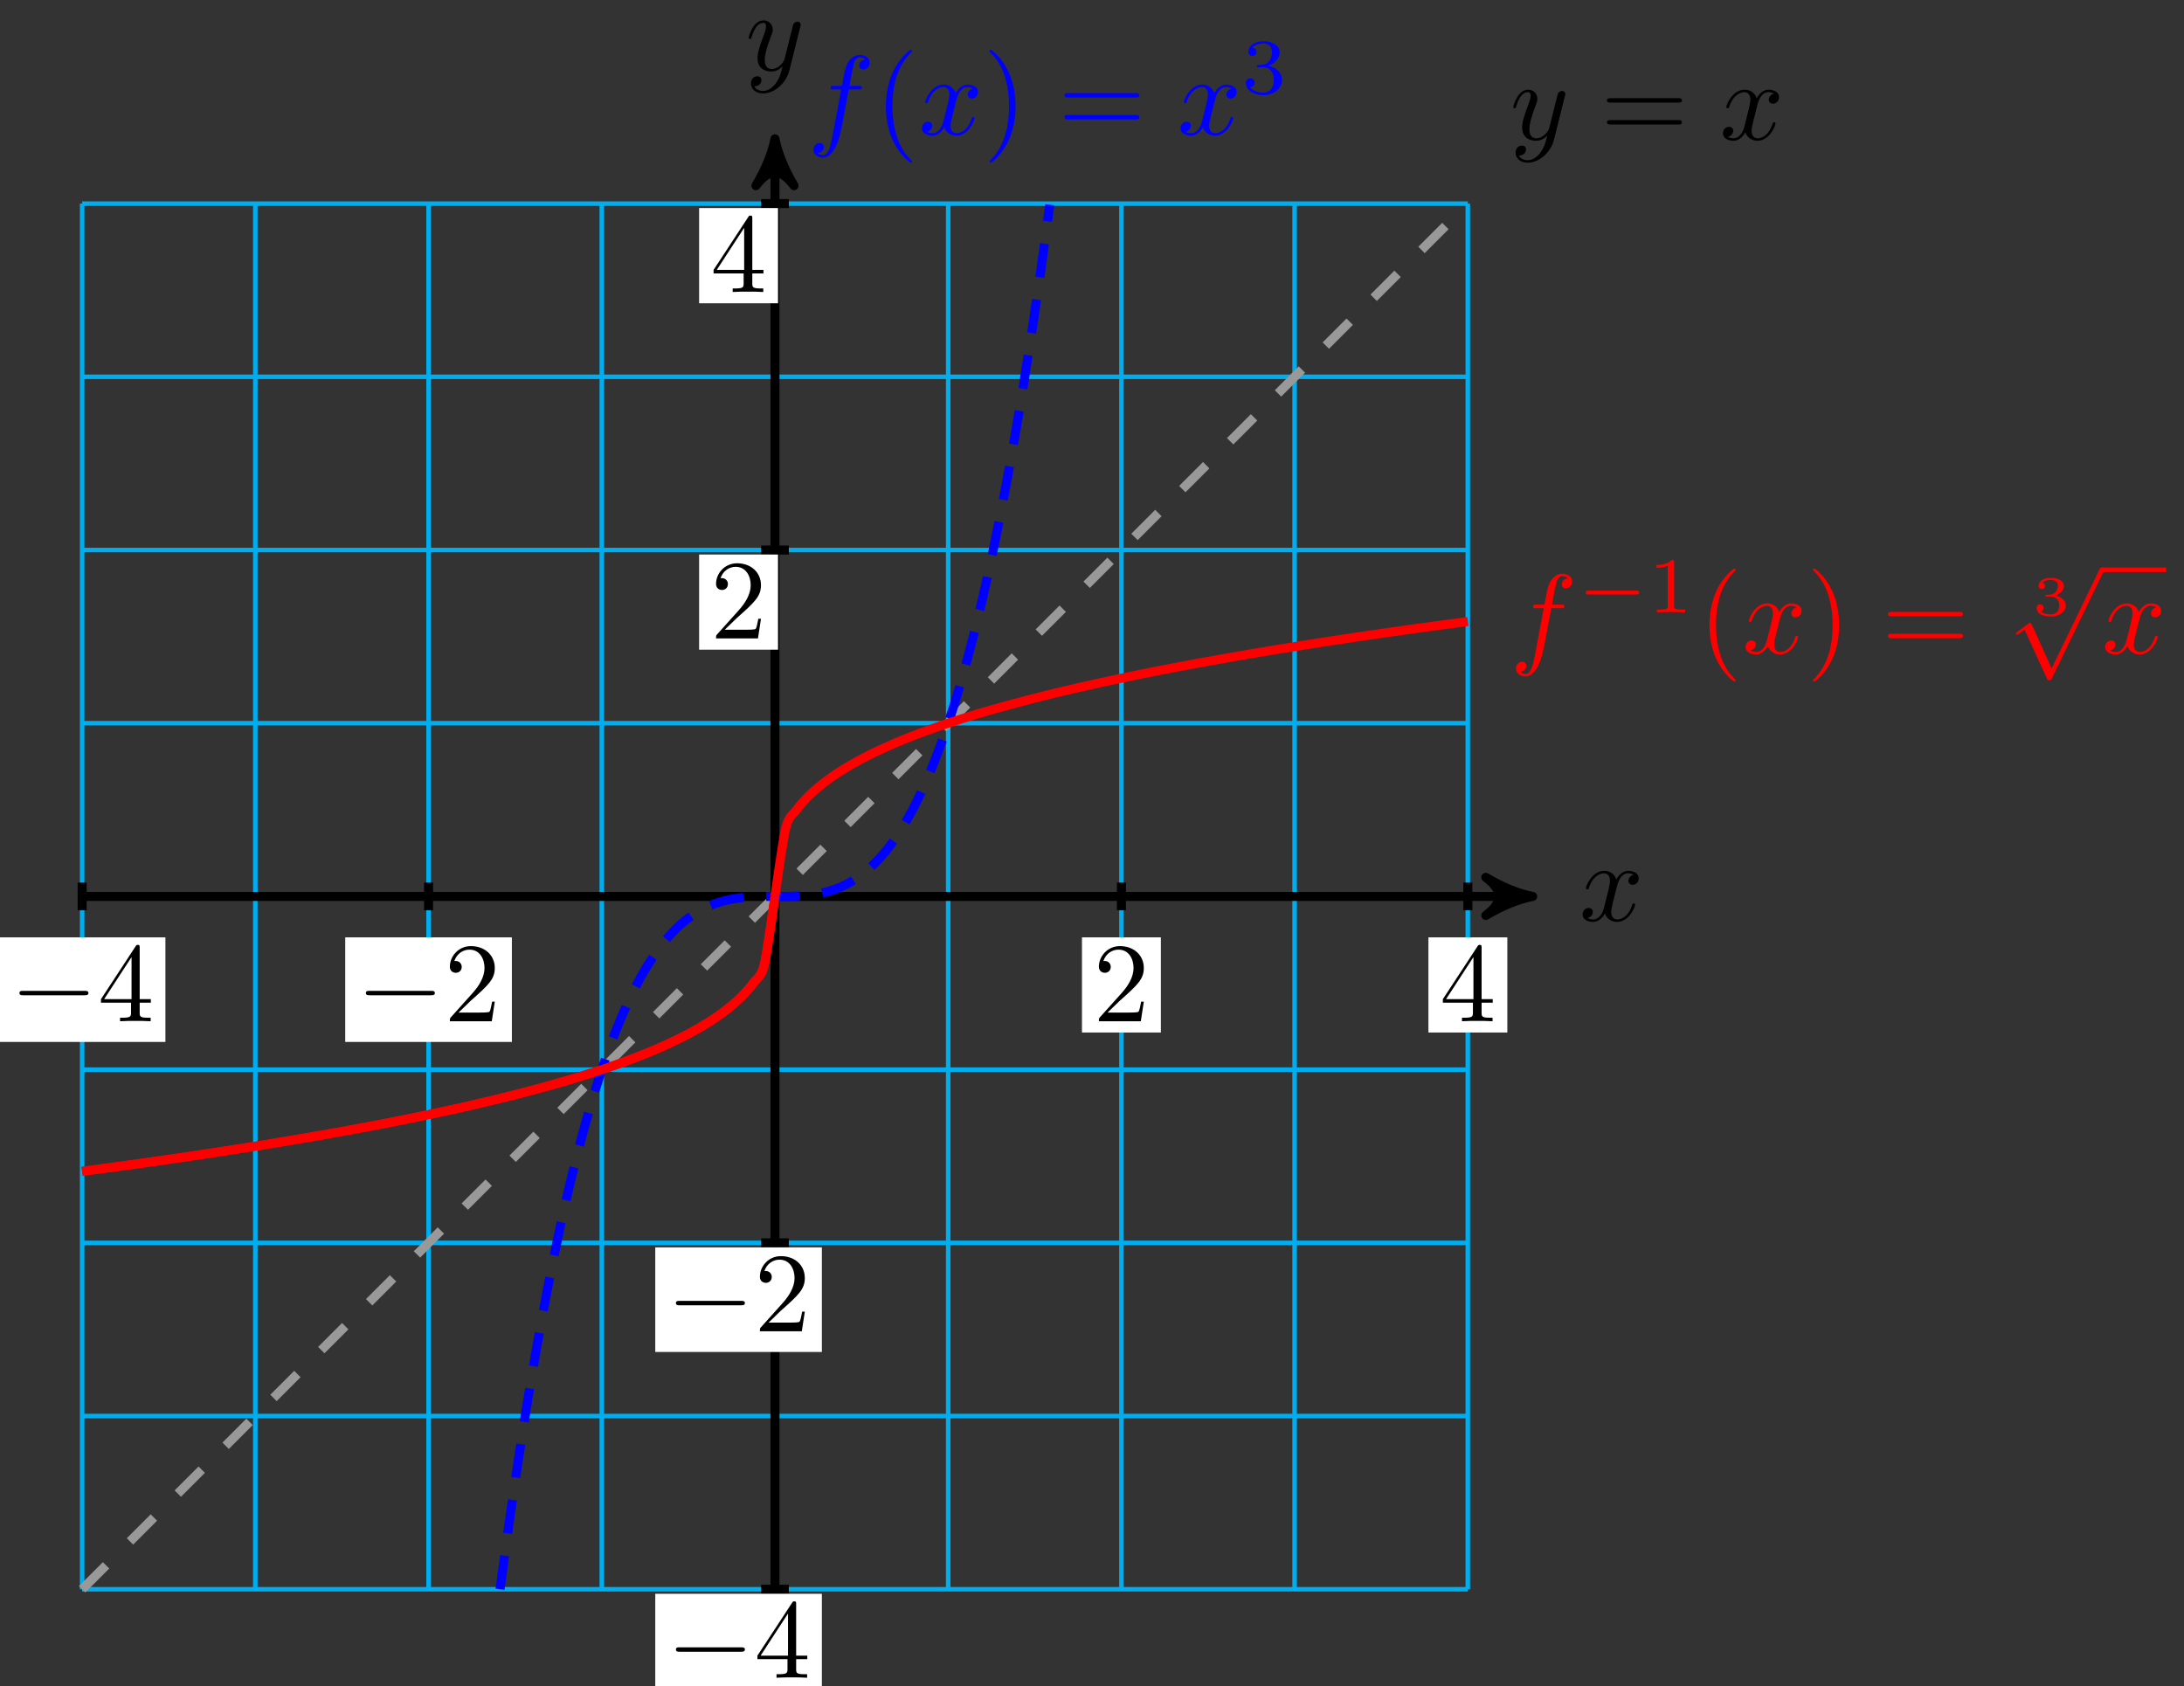 <?xml version="1.0" encoding="UTF-8"?>
<svg xmlns="http://www.w3.org/2000/svg" xmlns:xlink="http://www.w3.org/1999/xlink" width="193pt" height="149pt" viewBox="0 0 193 149" version="1.1">
<rect x="0" y="0" width="193" height="149" fill="#333333" stroke="none"/>
<defs>
<g>
<symbol overflow="visible" id="glyph0-0">
<path style="stroke:none;" d=""/>
</symbol>
<symbol overflow="visible" id="glyph0-1">
<path style="stroke:none;" d="M 3.328 -3.016 C 3.391 -3.266 3.625 -4.188 4.312 -4.188 C 4.359 -4.188 4.609 -4.188 4.812 -4.062 C 4.531 -4 4.344 -3.766 4.344 -3.516 C 4.344 -3.359 4.453 -3.172 4.719 -3.172 C 4.938 -3.172 5.25 -3.344 5.25 -3.75 C 5.25 -4.266 4.672 -4.406 4.328 -4.406 C 3.75 -4.406 3.406 -3.875 3.281 -3.656 C 3.031 -4.312 2.5 -4.406 2.203 -4.406 C 1.172 -4.406 0.594 -3.125 0.594 -2.875 C 0.594 -2.766 0.703 -2.766 0.719 -2.766 C 0.797 -2.766 0.828 -2.797 0.844 -2.875 C 1.188 -3.938 1.844 -4.188 2.188 -4.188 C 2.375 -4.188 2.719 -4.094 2.719 -3.516 C 2.719 -3.203 2.547 -2.547 2.188 -1.141 C 2.031 -0.531 1.672 -0.109 1.234 -0.109 C 1.172 -0.109 0.953 -0.109 0.734 -0.234 C 0.984 -0.297 1.203 -0.5 1.203 -0.781 C 1.203 -1.047 0.984 -1.125 0.844 -1.125 C 0.531 -1.125 0.297 -0.875 0.297 -0.547 C 0.297 -0.094 0.781 0.109 1.219 0.109 C 1.891 0.109 2.25 -0.594 2.266 -0.641 C 2.391 -0.281 2.75 0.109 3.344 0.109 C 4.375 0.109 4.938 -1.172 4.938 -1.422 C 4.938 -1.531 4.859 -1.531 4.828 -1.531 C 4.734 -1.531 4.719 -1.484 4.688 -1.422 C 4.359 -0.344 3.688 -0.109 3.375 -0.109 C 2.984 -0.109 2.828 -0.422 2.828 -0.766 C 2.828 -0.984 2.875 -1.203 2.984 -1.641 Z M 3.328 -3.016 "/>
</symbol>
<symbol overflow="visible" id="glyph0-2">
<path style="stroke:none;" d="M 4.844 -3.797 C 4.891 -3.938 4.891 -3.953 4.891 -4.031 C 4.891 -4.203 4.75 -4.297 4.594 -4.297 C 4.5 -4.297 4.344 -4.234 4.25 -4.094 C 4.234 -4.031 4.141 -3.734 4.109 -3.547 C 4.031 -3.297 3.969 -3.016 3.906 -2.75 L 3.453 -0.953 C 3.422 -0.812 2.984 -0.109 2.328 -0.109 C 1.828 -0.109 1.719 -0.547 1.719 -0.922 C 1.719 -1.375 1.891 -2 2.219 -2.875 C 2.375 -3.281 2.422 -3.391 2.422 -3.594 C 2.422 -4.031 2.109 -4.406 1.609 -4.406 C 0.656 -4.406 0.297 -2.953 0.297 -2.875 C 0.297 -2.766 0.391 -2.766 0.406 -2.766 C 0.516 -2.766 0.516 -2.797 0.562 -2.953 C 0.844 -3.891 1.234 -4.188 1.578 -4.188 C 1.656 -4.188 1.828 -4.188 1.828 -3.875 C 1.828 -3.625 1.719 -3.359 1.656 -3.172 C 1.25 -2.109 1.078 -1.547 1.078 -1.078 C 1.078 -0.188 1.703 0.109 2.297 0.109 C 2.688 0.109 3.016 -0.062 3.297 -0.344 C 3.172 0.172 3.047 0.672 2.656 1.203 C 2.391 1.531 2.016 1.828 1.562 1.828 C 1.422 1.828 0.969 1.797 0.797 1.406 C 0.953 1.406 1.094 1.406 1.219 1.281 C 1.328 1.203 1.422 1.062 1.422 0.875 C 1.422 0.562 1.156 0.531 1.062 0.531 C 0.828 0.531 0.5 0.688 0.5 1.172 C 0.5 1.672 0.938 2.047 1.562 2.047 C 2.578 2.047 3.609 1.141 3.891 0.016 Z M 4.844 -3.797 "/>
</symbol>
<symbol overflow="visible" id="glyph0-3">
<path style="stroke:none;" d="M 3.656 -3.984 L 4.516 -3.984 C 4.719 -3.984 4.812 -3.984 4.812 -4.188 C 4.812 -4.297 4.719 -4.297 4.547 -4.297 L 3.719 -4.297 L 3.922 -5.438 C 3.969 -5.641 4.109 -6.344 4.172 -6.469 C 4.25 -6.656 4.422 -6.812 4.641 -6.812 C 4.672 -6.812 4.938 -6.812 5.125 -6.625 C 4.688 -6.594 4.578 -6.234 4.578 -6.094 C 4.578 -5.859 4.766 -5.734 4.953 -5.734 C 5.219 -5.734 5.5 -5.969 5.5 -6.344 C 5.5 -6.797 5.047 -7.031 4.641 -7.031 C 4.297 -7.031 3.672 -6.844 3.375 -5.859 C 3.312 -5.656 3.281 -5.547 3.047 -4.297 L 2.359 -4.297 C 2.156 -4.297 2.047 -4.297 2.047 -4.109 C 2.047 -3.984 2.141 -3.984 2.328 -3.984 L 2.984 -3.984 L 2.25 -0.047 C 2.062 0.922 1.891 1.828 1.375 1.828 C 1.328 1.828 1.094 1.828 0.891 1.641 C 1.359 1.609 1.453 1.25 1.453 1.109 C 1.453 0.875 1.266 0.75 1.078 0.75 C 0.812 0.75 0.531 0.984 0.531 1.359 C 0.531 1.797 0.969 2.047 1.375 2.047 C 1.922 2.047 2.328 1.453 2.5 1.078 C 2.828 0.453 3.047 -0.75 3.062 -0.828 Z M 3.656 -3.984 "/>
</symbol>
<symbol overflow="visible" id="glyph1-0">
<path style="stroke:none;" d=""/>
</symbol>
<symbol overflow="visible" id="glyph1-1">
<path style="stroke:none;" d="M 6.562 -2.297 C 6.734 -2.297 6.922 -2.297 6.922 -2.5 C 6.922 -2.688 6.734 -2.688 6.562 -2.688 L 1.172 -2.688 C 1 -2.688 0.828 -2.688 0.828 -2.5 C 0.828 -2.297 1 -2.297 1.172 -2.297 Z M 6.562 -2.297 "/>
</symbol>
<symbol overflow="visible" id="glyph1-2">
<path style="stroke:none;" d="M 3.875 8.516 L 2.125 4.641 C 2.047 4.484 2 4.484 1.969 4.484 C 1.969 4.484 1.906 4.484 1.797 4.562 L 0.859 5.281 C 0.734 5.391 0.734 5.406 0.734 5.438 C 0.734 5.5 0.75 5.547 0.828 5.547 C 0.891 5.547 1.062 5.406 1.172 5.328 C 1.219 5.281 1.375 5.172 1.484 5.094 L 3.453 9.406 C 3.516 9.562 3.562 9.562 3.656 9.562 C 3.812 9.562 3.844 9.516 3.906 9.375 L 8.438 0 C 8.5 -0.141 8.5 -0.172 8.5 -0.203 C 8.5 -0.297 8.422 -0.406 8.297 -0.406 C 8.219 -0.406 8.156 -0.344 8.078 -0.188 Z M 3.875 8.516 "/>
</symbol>
<symbol overflow="visible" id="glyph2-0">
<path style="stroke:none;" d=""/>
</symbol>
<symbol overflow="visible" id="glyph2-1">
<path style="stroke:none;" d="M 2.938 -1.641 L 2.938 -0.781 C 2.938 -0.422 2.906 -0.312 2.172 -0.312 L 1.969 -0.312 L 1.969 0 C 2.375 -0.031 2.891 -0.031 3.312 -0.031 C 3.734 -0.031 4.25 -0.031 4.672 0 L 4.672 -0.312 L 4.453 -0.312 C 3.719 -0.312 3.703 -0.422 3.703 -0.781 L 3.703 -1.641 L 4.688 -1.641 L 4.688 -1.953 L 3.703 -1.953 L 3.703 -6.484 C 3.703 -6.688 3.703 -6.75 3.531 -6.75 C 3.453 -6.75 3.422 -6.75 3.344 -6.625 L 0.281 -1.953 L 0.281 -1.641 Z M 2.984 -1.953 L 0.562 -1.953 L 2.984 -5.672 Z M 2.984 -1.953 "/>
</symbol>
<symbol overflow="visible" id="glyph2-2">
<path style="stroke:none;" d="M 1.266 -0.766 L 2.328 -1.797 C 3.875 -3.172 4.469 -3.703 4.469 -4.703 C 4.469 -5.844 3.578 -6.641 2.359 -6.641 C 1.234 -6.641 0.5 -5.719 0.5 -4.828 C 0.5 -4.281 1 -4.281 1.031 -4.281 C 1.203 -4.281 1.547 -4.391 1.547 -4.812 C 1.547 -5.062 1.359 -5.328 1.016 -5.328 C 0.938 -5.328 0.922 -5.328 0.891 -5.312 C 1.109 -5.969 1.656 -6.328 2.234 -6.328 C 3.141 -6.328 3.562 -5.516 3.562 -4.703 C 3.562 -3.906 3.078 -3.125 2.516 -2.5 L 0.609 -0.375 C 0.5 -0.266 0.5 -0.234 0.5 0 L 4.203 0 L 4.469 -1.734 L 4.234 -1.734 C 4.172 -1.438 4.109 -1 4 -0.844 C 3.938 -0.766 3.281 -0.766 3.062 -0.766 Z M 1.266 -0.766 "/>
</symbol>
<symbol overflow="visible" id="glyph2-3">
<path style="stroke:none;" d="M 6.844 -3.266 C 7 -3.266 7.188 -3.266 7.188 -3.453 C 7.188 -3.656 7 -3.656 6.859 -3.656 L 0.891 -3.656 C 0.75 -3.656 0.562 -3.656 0.562 -3.453 C 0.562 -3.266 0.75 -3.266 0.891 -3.266 Z M 6.859 -1.328 C 7 -1.328 7.188 -1.328 7.188 -1.531 C 7.188 -1.719 7 -1.719 6.844 -1.719 L 0.891 -1.719 C 0.75 -1.719 0.562 -1.719 0.562 -1.531 C 0.562 -1.328 0.75 -1.328 0.891 -1.328 Z M 6.859 -1.328 "/>
</symbol>
<symbol overflow="visible" id="glyph2-4">
<path style="stroke:none;" d="M 3.297 2.391 C 3.297 2.359 3.297 2.344 3.125 2.172 C 1.891 0.922 1.562 -0.969 1.562 -2.5 C 1.562 -4.234 1.938 -5.969 3.172 -7.203 C 3.297 -7.328 3.297 -7.344 3.297 -7.375 C 3.297 -7.453 3.266 -7.484 3.203 -7.484 C 3.094 -7.484 2.203 -6.797 1.609 -5.531 C 1.109 -4.438 0.984 -3.328 0.984 -2.5 C 0.984 -1.719 1.094 -0.516 1.641 0.625 C 2.25 1.844 3.094 2.5 3.203 2.5 C 3.266 2.5 3.297 2.469 3.297 2.391 Z M 3.297 2.391 "/>
</symbol>
<symbol overflow="visible" id="glyph2-5">
<path style="stroke:none;" d="M 2.875 -2.5 C 2.875 -3.266 2.766 -4.469 2.219 -5.609 C 1.625 -6.828 0.766 -7.484 0.672 -7.484 C 0.609 -7.484 0.562 -7.438 0.562 -7.375 C 0.562 -7.344 0.562 -7.328 0.75 -7.141 C 1.734 -6.156 2.297 -4.578 2.297 -2.5 C 2.297 -0.781 1.938 0.969 0.703 2.219 C 0.562 2.344 0.562 2.359 0.562 2.391 C 0.562 2.453 0.609 2.5 0.672 2.5 C 0.766 2.5 1.672 1.812 2.25 0.547 C 2.766 -0.547 2.875 -1.656 2.875 -2.5 Z M 2.875 -2.5 "/>
</symbol>
<symbol overflow="visible" id="glyph3-0">
<path style="stroke:none;" d=""/>
</symbol>
<symbol overflow="visible" id="glyph3-1">
<path style="stroke:none;" d="M 1.906 -2.328 C 2.453 -2.328 2.844 -1.953 2.844 -1.203 C 2.844 -0.344 2.328 -0.078 1.938 -0.078 C 1.656 -0.078 1.031 -0.156 0.75 -0.578 C 1.078 -0.578 1.156 -0.812 1.156 -0.969 C 1.156 -1.188 0.984 -1.344 0.766 -1.344 C 0.578 -1.344 0.375 -1.219 0.375 -0.938 C 0.375 -0.281 1.094 0.141 1.938 0.141 C 2.906 0.141 3.578 -0.516 3.578 -1.203 C 3.578 -1.75 3.141 -2.297 2.375 -2.453 C 3.094 -2.719 3.359 -3.234 3.359 -3.672 C 3.359 -4.219 2.734 -4.625 1.953 -4.625 C 1.188 -4.625 0.594 -4.25 0.594 -3.688 C 0.594 -3.453 0.75 -3.328 0.953 -3.328 C 1.172 -3.328 1.312 -3.484 1.312 -3.672 C 1.312 -3.875 1.172 -4.031 0.953 -4.047 C 1.203 -4.344 1.672 -4.422 1.938 -4.422 C 2.25 -4.422 2.688 -4.266 2.688 -3.672 C 2.688 -3.375 2.594 -3.047 2.406 -2.844 C 2.188 -2.578 1.984 -2.562 1.641 -2.531 C 1.469 -2.516 1.453 -2.516 1.422 -2.516 C 1.406 -2.516 1.344 -2.5 1.344 -2.422 C 1.344 -2.328 1.406 -2.328 1.531 -2.328 Z M 1.906 -2.328 "/>
</symbol>
<symbol overflow="visible" id="glyph3-2">
<path style="stroke:none;" d="M 2.328 -4.438 C 2.328 -4.625 2.328 -4.625 2.125 -4.625 C 1.672 -4.188 1.047 -4.188 0.766 -4.188 L 0.766 -3.938 C 0.922 -3.938 1.391 -3.938 1.766 -4.125 L 1.766 -0.578 C 1.766 -0.344 1.766 -0.25 1.078 -0.25 L 0.812 -0.25 L 0.812 0 C 0.938 0 1.797 -0.031 2.047 -0.031 C 2.266 -0.031 3.141 0 3.297 0 L 3.297 -0.25 L 3.031 -0.25 C 2.328 -0.25 2.328 -0.344 2.328 -0.578 Z M 2.328 -4.438 "/>
</symbol>
<symbol overflow="visible" id="glyph4-0">
<path style="stroke:none;" d=""/>
</symbol>
<symbol overflow="visible" id="glyph4-1">
<path style="stroke:none;" d="M 5.188 -1.578 C 5.297 -1.578 5.469 -1.578 5.469 -1.734 C 5.469 -1.922 5.297 -1.922 5.188 -1.922 L 1.031 -1.922 C 0.922 -1.922 0.75 -1.922 0.75 -1.75 C 0.75 -1.578 0.906 -1.578 1.031 -1.578 Z M 5.188 -1.578 "/>
</symbol>
<symbol overflow="visible" id="glyph5-0">
<path style="stroke:none;" d=""/>
</symbol>
<symbol overflow="visible" id="glyph5-1">
<path style="stroke:none;" d="M 1.641 -1.656 C 2.109 -1.656 2.406 -1.359 2.406 -0.875 C 2.406 -0.359 2.094 -0.094 1.656 -0.094 C 1.594 -0.094 1 -0.094 0.75 -0.359 C 0.953 -0.391 1.016 -0.531 1.016 -0.656 C 1.016 -0.844 0.875 -0.969 0.703 -0.969 C 0.547 -0.969 0.406 -0.859 0.406 -0.641 C 0.406 -0.125 0.984 0.109 1.672 0.109 C 2.484 0.109 2.984 -0.391 2.984 -0.875 C 2.984 -1.281 2.625 -1.625 2.062 -1.75 C 2.656 -1.953 2.812 -2.328 2.812 -2.609 C 2.812 -3.016 2.312 -3.312 1.688 -3.312 C 1.062 -3.312 0.578 -3.062 0.578 -2.609 C 0.578 -2.375 0.766 -2.312 0.859 -2.312 C 1 -2.312 1.141 -2.422 1.141 -2.609 C 1.141 -2.719 1.078 -2.859 0.906 -2.891 C 1.109 -3.109 1.562 -3.125 1.672 -3.125 C 2.031 -3.125 2.281 -2.953 2.281 -2.609 C 2.281 -2.312 2.094 -1.859 1.578 -1.828 C 1.438 -1.828 1.422 -1.828 1.281 -1.812 C 1.234 -1.812 1.172 -1.812 1.172 -1.734 C 1.172 -1.656 1.219 -1.656 1.312 -1.656 Z M 1.641 -1.656 "/>
</symbol>
</g>
</defs>
<g id="surface1">
<path style="fill:none;stroke-width:0.399;stroke-linecap:butt;stroke-linejoin:miter;stroke:rgb(0%,67.839%,93.729%);stroke-opacity:1;stroke-miterlimit:10;" d="M -61.227 -61.228 L 61.228 -61.228 M -61.227 -45.92 L 61.228 -45.92 M -61.227 -30.616 L 61.228 -30.616 M -61.227 -15.308 L 61.228 -15.308 M -61.227 0 L 61.228 0 M -61.227 15.308 L 61.228 15.308 M -61.227 30.613 L 61.228 30.613 M -61.227 45.921 L 61.228 45.921 M -61.227 61.221 L 61.228 61.221 M -61.227 -61.228 L -61.227 61.229 M -45.923 -61.228 L -45.923 61.229 M -30.614 -61.228 L -30.614 61.229 M -15.306 -61.228 L -15.306 61.229 M -0.002 -61.228 L -0.002 61.229 M 15.307 -61.228 L 15.307 61.229 M 30.615 -61.228 L 30.615 61.229 M 45.919 -61.228 L 45.919 61.229 M 61.224 -61.228 L 61.224 61.229 " transform="matrix(1,0,0,-1,68.486,79.219)"/>
<path style="fill:none;stroke-width:0.797;stroke-linecap:butt;stroke-linejoin:miter;stroke:rgb(0%,0%,0%);stroke-opacity:1;stroke-miterlimit:10;" d="M -61.227 0 L 65.915 0 " transform="matrix(1,0,0,-1,68.486,79.219)"/>
<path style="fill-rule:nonzero;fill:rgb(0%,0%,0%);fill-opacity:1;stroke-width:0.797;stroke-linecap:butt;stroke-linejoin:round;stroke:rgb(0%,0%,0%);stroke-opacity:1;stroke-miterlimit:10;" d="M 1.038 0 C -0.259 0.258 -1.552 0.778 -3.107 1.684 C -1.552 0.52 -1.552 -0.519 -3.107 -1.683 C -1.552 -0.777 -0.259 -0.258 1.038 0 Z M 1.038 0 " transform="matrix(1,0,0,-1,134.404,79.219)"/>
<g style="fill:rgb(0%,0%,0%);fill-opacity:1;">
  <use xlink:href="#glyph0-1" x="139.557" y="81.364"/>
</g>
<path style="fill:none;stroke-width:0.797;stroke-linecap:butt;stroke-linejoin:miter;stroke:rgb(0%,0%,0%);stroke-opacity:1;stroke-miterlimit:10;" d="M -0.002 -61.228 L -0.002 65.916 " transform="matrix(1,0,0,-1,68.486,79.219)"/>
<path style="fill-rule:nonzero;fill:rgb(0%,0%,0%);fill-opacity:1;stroke-width:0.797;stroke-linecap:butt;stroke-linejoin:round;stroke:rgb(0%,0%,0%);stroke-opacity:1;stroke-miterlimit:10;" d="M 1.035 0.002 C -0.258 0.259 -1.555 0.779 -3.11 1.685 C -1.555 0.517 -1.555 -0.518 -3.11 -1.682 C -1.555 -0.776 -0.258 -0.26 1.035 0.002 Z M 1.035 0.002 " transform="matrix(0,-1,-1,0,68.486,13.301)"/>
<g style="fill:rgb(0%,0%,0%);fill-opacity:1;">
  <use xlink:href="#glyph0-2" x="65.865" y="6.21"/>
</g>
<path style="fill:none;stroke-width:0.797;stroke-linecap:butt;stroke-linejoin:miter;stroke:rgb(0%,0%,0%);stroke-opacity:1;stroke-miterlimit:10;" d="M -61.227 1.223 L -61.227 -1.226 " transform="matrix(1,0,0,-1,68.486,79.219)"/>
<path style=" stroke:none;fill-rule:nonzero;fill:rgb(100%,100%,100%);fill-opacity:1;" d="M -0.105 92.078 L 14.617 92.078 L 14.617 82.836 L -0.105 82.836 Z M -0.105 92.078 "/>
<g style="fill:rgb(0%,0%,0%);fill-opacity:1;">
  <use xlink:href="#glyph1-1" x="0.892" y="90.251"/>
</g>
<g style="fill:rgb(0%,0%,0%);fill-opacity:1;">
  <use xlink:href="#glyph2-1" x="8.641" y="90.251"/>
</g>
<path style="fill:none;stroke-width:0.797;stroke-linecap:butt;stroke-linejoin:miter;stroke:rgb(0%,0%,0%);stroke-opacity:1;stroke-miterlimit:10;" d="M 1.225 -61.228 L -1.224 -61.228 " transform="matrix(1,0,0,-1,68.486,79.219)"/>
<path style=" stroke:none;fill-rule:nonzero;fill:rgb(100%,100%,100%);fill-opacity:1;" d="M 57.906 150.09 L 72.629 150.09 L 72.629 140.848 L 57.906 140.848 Z M 57.906 150.09 "/>
<g style="fill:rgb(0%,0%,0%);fill-opacity:1;">
  <use xlink:href="#glyph1-1" x="58.904" y="148.265"/>
</g>
<g style="fill:rgb(0%,0%,0%);fill-opacity:1;">
  <use xlink:href="#glyph2-1" x="66.653" y="148.265"/>
</g>
<path style="fill:none;stroke-width:0.797;stroke-linecap:butt;stroke-linejoin:miter;stroke:rgb(0%,0%,0%);stroke-opacity:1;stroke-miterlimit:10;" d="M -30.614 1.223 L -30.614 -1.226 " transform="matrix(1,0,0,-1,68.486,79.219)"/>
<path style=" stroke:none;fill-rule:nonzero;fill:rgb(100%,100%,100%);fill-opacity:1;" d="M 30.508 92.078 L 45.234 92.078 L 45.234 82.836 L 30.508 82.836 Z M 30.508 92.078 "/>
<g style="fill:rgb(0%,0%,0%);fill-opacity:1;">
  <use xlink:href="#glyph1-1" x="31.506" y="90.251"/>
</g>
<g style="fill:rgb(0%,0%,0%);fill-opacity:1;">
  <use xlink:href="#glyph2-2" x="39.255" y="90.251"/>
</g>
<path style="fill:none;stroke-width:0.797;stroke-linecap:butt;stroke-linejoin:miter;stroke:rgb(0%,0%,0%);stroke-opacity:1;stroke-miterlimit:10;" d="M 1.225 -30.616 L -1.224 -30.616 " transform="matrix(1,0,0,-1,68.486,79.219)"/>
<path style=" stroke:none;fill-rule:nonzero;fill:rgb(100%,100%,100%);fill-opacity:1;" d="M 57.906 119.477 L 72.629 119.477 L 72.629 110.234 L 57.906 110.234 Z M 57.906 119.477 "/>
<g style="fill:rgb(0%,0%,0%);fill-opacity:1;">
  <use xlink:href="#glyph1-1" x="58.904" y="117.649"/>
</g>
<g style="fill:rgb(0%,0%,0%);fill-opacity:1;">
  <use xlink:href="#glyph2-2" x="66.653" y="117.649"/>
</g>
<path style="fill:none;stroke-width:0.797;stroke-linecap:butt;stroke-linejoin:miter;stroke:rgb(0%,0%,0%);stroke-opacity:1;stroke-miterlimit:10;" d="M 30.615 1.223 L 30.615 -1.226 " transform="matrix(1,0,0,-1,68.486,79.219)"/>
<path style=" stroke:none;fill-rule:nonzero;fill:rgb(100%,100%,100%);fill-opacity:1;" d="M 95.613 91.246 L 102.586 91.246 L 102.586 82.836 L 95.613 82.836 Z M 95.613 91.246 "/>
<g style="fill:rgb(0%,0%,0%);fill-opacity:1;">
  <use xlink:href="#glyph2-2" x="96.61" y="90.251"/>
</g>
<path style="fill:none;stroke-width:0.797;stroke-linecap:butt;stroke-linejoin:miter;stroke:rgb(0%,0%,0%);stroke-opacity:1;stroke-miterlimit:10;" d="M 1.225 30.613 L -1.224 30.613 " transform="matrix(1,0,0,-1,68.486,79.219)"/>
<path style=" stroke:none;fill-rule:nonzero;fill:rgb(100%,100%,100%);fill-opacity:1;" d="M 61.781 57.414 L 68.754 57.414 L 68.754 49.004 L 61.781 49.004 Z M 61.781 57.414 "/>
<g style="fill:rgb(0%,0%,0%);fill-opacity:1;">
  <use xlink:href="#glyph2-2" x="62.778" y="56.419"/>
</g>
<path style="fill:none;stroke-width:0.797;stroke-linecap:butt;stroke-linejoin:miter;stroke:rgb(0%,0%,0%);stroke-opacity:1;stroke-miterlimit:10;" d="M 61.228 1.223 L 61.228 -1.226 " transform="matrix(1,0,0,-1,68.486,79.219)"/>
<path style=" stroke:none;fill-rule:nonzero;fill:rgb(100%,100%,100%);fill-opacity:1;" d="M 126.23 91.246 L 133.203 91.246 L 133.203 82.836 L 126.23 82.836 Z M 126.23 91.246 "/>
<g style="fill:rgb(0%,0%,0%);fill-opacity:1;">
  <use xlink:href="#glyph2-1" x="127.225" y="90.251"/>
</g>
<path style="fill:none;stroke-width:0.797;stroke-linecap:butt;stroke-linejoin:miter;stroke:rgb(0%,0%,0%);stroke-opacity:1;stroke-miterlimit:10;" d="M 1.225 61.229 L -1.224 61.229 " transform="matrix(1,0,0,-1,68.486,79.219)"/>
<path style=" stroke:none;fill-rule:nonzero;fill:rgb(100%,100%,100%);fill-opacity:1;" d="M 61.781 26.801 L 68.754 26.801 L 68.754 18.387 L 61.781 18.387 Z M 61.781 26.801 "/>
<g style="fill:rgb(0%,0%,0%);fill-opacity:1;">
  <use xlink:href="#glyph2-1" x="62.778" y="25.804"/>
</g>
<path style="fill:none;stroke-width:0.797;stroke-linecap:butt;stroke-linejoin:miter;stroke:rgb(59.999%,59.999%,59.999%);stroke-opacity:1;stroke-dasharray:2.989,2.989;stroke-miterlimit:10;" d="M -61.227 -61.228 L 61.228 61.229 " transform="matrix(1,0,0,-1,68.486,79.219)"/>
<g style="fill:rgb(0%,0%,0%);fill-opacity:1;">
  <use xlink:href="#glyph0-2" x="133.434" y="12.332"/>
</g>
<g style="fill:rgb(0%,0%,0%);fill-opacity:1;">
  <use xlink:href="#glyph2-3" x="141.444" y="12.332"/>
</g>
<g style="fill:rgb(0%,0%,0%);fill-opacity:1;">
  <use xlink:href="#glyph0-1" x="151.961" y="12.332"/>
</g>
<path style="fill:none;stroke-width:0.797;stroke-linecap:butt;stroke-linejoin:miter;stroke:rgb(100%,0%,0%);stroke-opacity:1;stroke-miterlimit:10;" d="M -0.002 0 C -0.002 0 -0.693 -5.011 -0.955 -6.074 C -1.22 -7.136 -1.646 -7.281 -1.912 -7.656 C -2.177 -8.031 -2.603 -8.496 -2.869 -8.769 C -3.134 -9.046 -3.56 -9.421 -3.826 -9.644 C -4.091 -9.871 -4.517 -10.195 -4.783 -10.39 C -5.048 -10.585 -5.474 -10.871 -5.74 -11.042 C -6.005 -11.21 -6.431 -11.468 -6.697 -11.621 C -6.962 -11.777 -7.388 -12.011 -7.654 -12.152 C -7.919 -12.292 -8.345 -12.507 -8.611 -12.64 C -8.876 -12.769 -9.302 -12.968 -9.568 -13.089 C -9.833 -13.21 -10.259 -13.398 -10.525 -13.515 C -10.791 -13.628 -11.216 -13.804 -11.482 -13.91 C -11.748 -14.015 -12.173 -14.183 -12.439 -14.284 C -12.701 -14.39 -13.126 -14.546 -13.392 -14.644 C -13.658 -14.742 -14.083 -14.89 -14.349 -14.984 C -14.615 -15.074 -15.04 -15.218 -15.306 -15.308 C -15.572 -15.394 -15.997 -15.534 -16.263 -15.62 C -16.529 -15.702 -16.954 -15.839 -17.22 -15.921 C -17.486 -16.003 -17.911 -16.132 -18.177 -16.21 C -18.443 -16.288 -18.868 -16.413 -19.134 -16.488 C -19.4 -16.566 -19.825 -16.687 -20.091 -16.761 C -20.357 -16.831 -20.782 -16.948 -21.048 -17.019 C -21.314 -17.093 -21.74 -17.206 -22.005 -17.277 C -22.271 -17.343 -22.697 -17.452 -22.962 -17.523 C -23.228 -17.589 -23.654 -17.695 -23.919 -17.761 C -24.181 -17.827 -24.607 -17.933 -24.872 -17.995 C -25.138 -18.058 -25.564 -18.159 -25.829 -18.222 C -26.095 -18.284 -26.521 -18.382 -26.786 -18.445 C -27.052 -18.507 -27.478 -18.601 -27.743 -18.663 C -28.009 -18.722 -28.435 -18.816 -28.7 -18.874 C -28.966 -18.933 -29.392 -19.023 -29.657 -19.081 C -29.923 -19.136 -30.349 -19.23 -30.614 -19.284 C -30.88 -19.339 -31.306 -19.429 -31.571 -19.484 C -31.837 -19.538 -32.263 -19.624 -32.528 -19.679 C -32.794 -19.734 -33.22 -19.816 -33.485 -19.87 C -33.751 -19.921 -34.177 -20.007 -34.442 -20.058 C -34.708 -20.109 -35.134 -20.191 -35.399 -20.241 C -35.665 -20.292 -36.091 -20.37 -36.352 -20.421 C -36.618 -20.472 -37.044 -20.55 -37.31 -20.601 C -37.575 -20.648 -38.001 -20.726 -38.267 -20.773 C -38.532 -20.823 -38.958 -20.898 -39.224 -20.944 C -39.489 -20.991 -39.915 -21.069 -40.181 -21.116 C -40.446 -21.159 -40.872 -21.234 -41.138 -21.28 C -41.403 -21.327 -41.829 -21.398 -42.095 -21.444 C -42.36 -21.491 -42.786 -21.562 -43.052 -21.605 C -43.317 -21.651 -43.743 -21.722 -44.009 -21.765 C -44.274 -21.808 -44.7 -21.878 -44.966 -21.921 C -45.231 -21.964 -45.657 -22.034 -45.923 -22.077 C -46.188 -22.116 -46.614 -22.187 -46.88 -22.23 C -47.145 -22.269 -47.571 -22.335 -47.833 -22.378 C -48.098 -22.417 -48.524 -22.483 -48.79 -22.526 C -49.055 -22.565 -49.481 -22.632 -49.747 -22.671 C -50.012 -22.714 -50.438 -22.776 -50.704 -22.815 C -50.969 -22.855 -51.395 -22.921 -51.661 -22.96 C -51.926 -22.999 -52.352 -23.062 -52.618 -23.101 C -52.883 -23.14 -53.309 -23.198 -53.575 -23.237 C -53.84 -23.276 -54.266 -23.339 -54.532 -23.378 C -54.797 -23.413 -55.223 -23.476 -55.489 -23.511 C -55.754 -23.55 -56.18 -23.608 -56.446 -23.647 C -56.711 -23.683 -57.137 -23.741 -57.403 -23.78 C -57.668 -23.815 -58.094 -23.874 -58.36 -23.909 C -58.625 -23.944 -59.051 -24.003 -59.317 -24.038 C -59.579 -24.077 -60.004 -24.132 -60.27 -24.167 C -60.536 -24.202 -61.227 -24.296 -61.227 -24.296 " transform="matrix(1,0,0,-1,68.486,79.219)"/>
<path style="fill:none;stroke-width:0.797;stroke-linecap:butt;stroke-linejoin:miter;stroke:rgb(0%,0%,100%);stroke-opacity:1;stroke-dasharray:2.989,1.993;stroke-miterlimit:10;" d="M -24.298 -61.221 C -24.298 -61.221 -23.747 -57.154 -23.536 -55.658 C -23.329 -54.162 -22.989 -51.846 -22.779 -50.447 C -22.568 -49.045 -22.232 -46.877 -22.021 -45.569 C -21.81 -44.26 -21.47 -42.237 -21.259 -41.018 C -21.052 -39.795 -20.712 -37.913 -20.501 -36.78 C -20.29 -35.643 -19.954 -33.893 -19.743 -32.843 C -19.533 -31.792 -19.193 -30.171 -18.982 -29.198 C -18.775 -28.225 -18.435 -26.729 -18.224 -25.835 C -18.013 -24.937 -17.677 -23.562 -17.466 -22.737 C -17.255 -21.913 -16.915 -20.651 -16.704 -19.902 C -16.497 -19.148 -16.158 -17.995 -15.947 -17.308 C -15.736 -16.624 -15.4 -15.574 -15.189 -14.952 C -14.978 -14.331 -14.638 -13.382 -14.427 -12.82 C -14.22 -12.257 -13.88 -11.406 -13.669 -10.902 C -13.458 -10.398 -13.122 -9.636 -12.912 -9.183 C -12.701 -8.734 -12.361 -8.058 -12.15 -7.66 C -11.943 -7.261 -11.603 -6.66 -11.392 -6.312 C -11.181 -5.961 -10.845 -5.437 -10.634 -5.132 C -10.423 -4.828 -10.083 -4.371 -9.876 -4.109 C -9.666 -3.847 -9.326 -3.457 -9.115 -3.234 C -8.904 -3.007 -8.568 -2.679 -8.357 -2.492 C -8.146 -2.3 -7.806 -2.027 -7.599 -1.871 C -7.388 -1.715 -7.048 -1.492 -6.837 -1.363 C -6.627 -1.238 -6.291 -1.058 -6.08 -0.957 C -5.869 -0.859 -5.529 -0.718 -5.322 -0.644 C -5.111 -0.566 -4.771 -0.461 -4.56 -0.406 C -4.349 -0.347 -4.013 -0.273 -3.802 -0.234 C -3.591 -0.195 -3.252 -0.144 -3.045 -0.121 C -2.834 -0.094 -2.494 -0.066 -2.283 -0.051 C -2.072 -0.035 -1.736 -0.023 -1.525 -0.015 C -1.314 -0.008 -0.974 -0.004 -0.767 -0.004 C -0.556 0 -0.216 0 -0.006 0 C 0.205 0 0.541 0 0.752 0 C 0.963 0.004 1.303 0.008 1.51 0.016 C 1.721 0.02 2.061 0.035 2.272 0.051 C 2.483 0.063 2.819 0.094 3.03 0.117 C 3.24 0.145 3.58 0.192 3.787 0.231 C 3.998 0.27 4.338 0.344 4.549 0.403 C 4.76 0.457 5.096 0.563 5.307 0.637 C 5.518 0.715 5.858 0.852 6.065 0.953 C 6.276 1.051 6.615 1.231 6.826 1.356 C 7.037 1.485 7.373 1.707 7.584 1.863 C 7.795 2.016 8.135 2.289 8.342 2.481 C 8.553 2.668 8.893 2.996 9.104 3.219 C 9.315 3.442 9.65 3.832 9.861 4.094 C 10.072 4.356 10.412 4.809 10.619 5.113 C 10.83 5.418 11.17 5.941 11.381 6.289 C 11.592 6.641 11.928 7.238 12.139 7.633 C 12.35 8.031 12.689 8.707 12.897 9.156 C 13.107 9.605 13.447 10.367 13.658 10.871 C 13.869 11.375 14.205 12.226 14.416 12.789 C 14.627 13.347 14.967 14.293 15.174 14.914 C 15.385 15.539 15.725 16.582 15.936 17.269 C 16.146 17.953 16.482 19.101 16.693 19.855 C 16.904 20.609 17.244 21.867 17.451 22.687 C 17.662 23.511 18.002 24.886 18.213 25.781 C 18.424 26.675 18.76 28.167 18.971 29.14 C 19.182 30.113 19.521 31.73 19.728 32.781 C 19.939 33.831 20.279 35.577 20.49 36.71 C 20.701 37.843 21.037 39.726 21.248 40.944 C 21.459 42.163 21.799 44.183 22.006 45.491 C 22.217 46.796 22.556 48.964 22.767 50.362 C 22.978 51.76 23.314 54.077 23.525 55.569 C 23.736 57.061 24.283 61.123 24.283 61.123 " transform="matrix(1,0,0,-1,68.486,79.219)"/>
<g style="fill:rgb(0%,0%,100%);fill-opacity:1;">
  <use xlink:href="#glyph0-3" x="71.351" y="11.883"/>
</g>
<g style="fill:rgb(0%,0%,100%);fill-opacity:1;">
  <use xlink:href="#glyph2-4" x="77.301" y="11.883"/>
</g>
<g style="fill:rgb(0%,0%,100%);fill-opacity:1;">
  <use xlink:href="#glyph0-1" x="81.176" y="11.883"/>
</g>
<g style="fill:rgb(0%,0%,100%);fill-opacity:1;">
  <use xlink:href="#glyph2-5" x="86.87" y="11.883"/>
</g>
<g style="fill:rgb(0%,0%,100%);fill-opacity:1;">
  <use xlink:href="#glyph2-3" x="93.505" y="11.883"/>
</g>
<g style="fill:rgb(0%,0%,100%);fill-opacity:1;">
  <use xlink:href="#glyph0-1" x="104.029" y="11.883"/>
</g>
<g style="fill:rgb(0%,0%,100%);fill-opacity:1;">
  <use xlink:href="#glyph3-1" x="109.722" y="8.268"/>
</g>
<path style="fill:none;stroke-width:0.797;stroke-linecap:butt;stroke-linejoin:miter;stroke:rgb(100%,0%,0%);stroke-opacity:1;stroke-miterlimit:10;" d="M -0.002 0 C -0.002 0 -0.693 -5.011 -0.955 -6.074 C -1.22 -7.136 -1.646 -7.281 -1.912 -7.656 C -2.177 -8.031 -2.603 -8.496 -2.869 -8.769 C -3.134 -9.046 -3.56 -9.421 -3.826 -9.644 C -4.091 -9.871 -4.517 -10.195 -4.783 -10.39 C -5.048 -10.585 -5.474 -10.871 -5.74 -11.042 C -6.005 -11.21 -6.431 -11.468 -6.697 -11.621 C -6.962 -11.777 -7.388 -12.011 -7.654 -12.152 C -7.919 -12.292 -8.345 -12.507 -8.611 -12.64 C -8.876 -12.769 -9.302 -12.968 -9.568 -13.089 C -9.833 -13.21 -10.259 -13.398 -10.525 -13.515 C -10.791 -13.628 -11.216 -13.804 -11.482 -13.91 C -11.748 -14.015 -12.173 -14.183 -12.439 -14.284 C -12.701 -14.39 -13.126 -14.546 -13.392 -14.644 C -13.658 -14.742 -14.083 -14.89 -14.349 -14.984 C -14.615 -15.074 -15.04 -15.218 -15.306 -15.308 C -15.572 -15.394 -15.997 -15.534 -16.263 -15.62 C -16.529 -15.702 -16.954 -15.839 -17.22 -15.921 C -17.486 -16.003 -17.911 -16.132 -18.177 -16.21 C -18.443 -16.288 -18.868 -16.413 -19.134 -16.488 C -19.4 -16.566 -19.825 -16.687 -20.091 -16.761 C -20.357 -16.831 -20.782 -16.948 -21.048 -17.019 C -21.314 -17.093 -21.74 -17.206 -22.005 -17.277 C -22.271 -17.343 -22.697 -17.452 -22.962 -17.523 C -23.228 -17.589 -23.654 -17.695 -23.919 -17.761 C -24.181 -17.827 -24.607 -17.933 -24.872 -17.995 C -25.138 -18.058 -25.564 -18.159 -25.829 -18.222 C -26.095 -18.284 -26.521 -18.382 -26.786 -18.445 C -27.052 -18.507 -27.478 -18.601 -27.743 -18.663 C -28.009 -18.722 -28.435 -18.816 -28.7 -18.874 C -28.966 -18.933 -29.392 -19.023 -29.657 -19.081 C -29.923 -19.136 -30.349 -19.23 -30.614 -19.284 C -30.88 -19.339 -31.306 -19.429 -31.571 -19.484 C -31.837 -19.538 -32.263 -19.624 -32.528 -19.679 C -32.794 -19.734 -33.22 -19.816 -33.485 -19.87 C -33.751 -19.921 -34.177 -20.007 -34.442 -20.058 C -34.708 -20.109 -35.134 -20.191 -35.399 -20.241 C -35.665 -20.292 -36.091 -20.37 -36.352 -20.421 C -36.618 -20.472 -37.044 -20.55 -37.31 -20.601 C -37.575 -20.648 -38.001 -20.726 -38.267 -20.773 C -38.532 -20.823 -38.958 -20.898 -39.224 -20.944 C -39.489 -20.991 -39.915 -21.069 -40.181 -21.116 C -40.446 -21.159 -40.872 -21.234 -41.138 -21.28 C -41.403 -21.327 -41.829 -21.398 -42.095 -21.444 C -42.36 -21.491 -42.786 -21.562 -43.052 -21.605 C -43.317 -21.651 -43.743 -21.722 -44.009 -21.765 C -44.274 -21.808 -44.7 -21.878 -44.966 -21.921 C -45.231 -21.964 -45.657 -22.034 -45.923 -22.077 C -46.188 -22.116 -46.614 -22.187 -46.88 -22.23 C -47.145 -22.269 -47.571 -22.335 -47.833 -22.378 C -48.098 -22.417 -48.524 -22.483 -48.79 -22.526 C -49.055 -22.565 -49.481 -22.632 -49.747 -22.671 C -50.012 -22.714 -50.438 -22.776 -50.704 -22.815 C -50.969 -22.855 -51.395 -22.921 -51.661 -22.96 C -51.926 -22.999 -52.352 -23.062 -52.618 -23.101 C -52.883 -23.14 -53.309 -23.198 -53.575 -23.237 C -53.84 -23.276 -54.266 -23.339 -54.532 -23.378 C -54.797 -23.413 -55.223 -23.476 -55.489 -23.511 C -55.754 -23.55 -56.18 -23.608 -56.446 -23.647 C -56.711 -23.683 -57.137 -23.741 -57.403 -23.78 C -57.668 -23.815 -58.094 -23.874 -58.36 -23.909 C -58.625 -23.944 -59.051 -24.003 -59.317 -24.038 C -59.579 -24.077 -60.004 -24.132 -60.27 -24.167 C -60.536 -24.202 -61.227 -24.296 -61.227 -24.296 " transform="matrix(1,0,0,-1,68.486,79.219)"/>
<path style="fill:none;stroke-width:0.797;stroke-linecap:butt;stroke-linejoin:miter;stroke:rgb(100%,0%,0%);stroke-opacity:1;stroke-miterlimit:10;" d="M -0.002 0 C -0.002 0 0.69 5.012 0.955 6.074 C 1.221 7.137 1.647 7.281 1.912 7.656 C 2.178 8.031 2.604 8.492 2.869 8.77 C 3.135 9.047 3.561 9.418 3.826 9.644 C 4.092 9.867 4.518 10.195 4.783 10.391 C 5.049 10.582 5.475 10.871 5.74 11.039 C 6.006 11.211 6.432 11.469 6.697 11.621 C 6.963 11.777 7.389 12.012 7.654 12.152 C 7.92 12.293 8.346 12.508 8.611 12.64 C 8.877 12.769 9.303 12.969 9.568 13.09 C 9.834 13.211 10.26 13.398 10.525 13.512 C 10.787 13.629 11.213 13.801 11.479 13.91 C 11.744 14.015 12.17 14.183 12.436 14.285 C 12.701 14.387 13.127 14.547 13.393 14.644 C 13.658 14.738 14.084 14.89 14.35 14.984 C 14.615 15.074 15.041 15.219 15.307 15.308 C 15.572 15.394 15.998 15.535 16.264 15.621 C 16.529 15.703 16.955 15.836 17.221 15.918 C 17.486 16 17.912 16.129 18.178 16.211 C 18.443 16.289 18.869 16.414 19.135 16.488 C 19.4 16.566 19.826 16.687 20.092 16.758 C 20.357 16.832 20.783 16.949 21.049 17.019 C 21.314 17.093 21.74 17.207 22.006 17.273 C 22.271 17.343 22.693 17.453 22.959 17.523 C 23.224 17.59 23.65 17.695 23.916 17.761 C 24.181 17.828 24.607 17.929 24.873 17.996 C 25.138 18.058 25.564 18.16 25.83 18.222 C 26.095 18.285 26.521 18.382 26.787 18.445 C 27.052 18.507 27.478 18.601 27.744 18.66 C 28.01 18.722 28.435 18.816 28.701 18.875 C 28.967 18.933 29.392 19.023 29.658 19.082 C 29.924 19.136 30.349 19.23 30.615 19.285 C 30.881 19.34 31.306 19.429 31.572 19.484 C 31.838 19.539 32.263 19.625 32.529 19.679 C 32.795 19.73 33.22 19.816 33.486 19.871 C 33.752 19.922 34.177 20.004 34.439 20.058 C 34.705 20.109 35.13 20.191 35.396 20.242 C 35.662 20.293 36.087 20.371 36.353 20.421 C 36.619 20.472 37.044 20.55 37.31 20.601 C 37.576 20.648 38.001 20.726 38.267 20.773 C 38.533 20.824 38.959 20.898 39.224 20.945 C 39.49 20.992 39.916 21.07 40.181 21.113 C 40.447 21.16 40.873 21.234 41.138 21.281 C 41.404 21.328 41.83 21.398 42.095 21.445 C 42.361 21.488 42.787 21.562 43.052 21.605 C 43.318 21.652 43.744 21.722 44.009 21.765 C 44.275 21.808 44.701 21.878 44.966 21.921 C 45.232 21.964 45.658 22.035 45.919 22.074 C 46.185 22.117 46.611 22.187 46.876 22.226 C 47.142 22.269 47.568 22.336 47.833 22.378 C 48.099 22.418 48.525 22.484 48.79 22.527 C 49.056 22.566 49.482 22.632 49.747 22.671 C 50.013 22.71 50.439 22.777 50.704 22.816 C 50.97 22.855 51.396 22.921 51.661 22.96 C 51.927 23 52.353 23.062 52.618 23.101 C 52.884 23.14 53.31 23.199 53.575 23.238 C 53.841 23.277 54.267 23.339 54.532 23.378 C 54.798 23.414 55.224 23.476 55.489 23.511 C 55.755 23.55 56.181 23.609 56.446 23.648 C 56.712 23.683 57.138 23.742 57.403 23.777 C 57.665 23.816 58.091 23.875 58.357 23.91 C 58.622 23.945 59.048 24.003 59.314 24.039 C 59.579 24.074 60.005 24.132 60.271 24.167 C 60.536 24.203 61.228 24.296 61.228 24.296 " transform="matrix(1,0,0,-1,68.486,79.219)"/>
<g style="fill:rgb(100%,0%,0%);fill-opacity:1;">
  <use xlink:href="#glyph0-3" x="133.434" y="57.73"/>
</g>
<g style="fill:rgb(100%,0%,0%);fill-opacity:1;">
  <use xlink:href="#glyph4-1" x="139.384" y="54.115"/>
</g>
<g style="fill:rgb(100%,0%,0%);fill-opacity:1;">
  <use xlink:href="#glyph3-2" x="145.612" y="54.115"/>
</g>
<g style="fill:rgb(100%,0%,0%);fill-opacity:1;">
  <use xlink:href="#glyph2-4" x="150.081" y="57.73"/>
</g>
<g style="fill:rgb(100%,0%,0%);fill-opacity:1;">
  <use xlink:href="#glyph0-1" x="153.956" y="57.73"/>
</g>
<g style="fill:rgb(100%,0%,0%);fill-opacity:1;">
  <use xlink:href="#glyph2-5" x="159.65" y="57.73"/>
</g>
<g style="fill:rgb(100%,0%,0%);fill-opacity:1;">
  <use xlink:href="#glyph2-3" x="166.284" y="57.73"/>
</g>
<g style="fill:rgb(100%,0%,0%);fill-opacity:1;">
  <use xlink:href="#glyph5-1" x="179.575" y="54.379"/>
</g>
<g style="fill:rgb(100%,0%,0%);fill-opacity:1;">
  <use xlink:href="#glyph1-2" x="177.43" y="50.554"/>
</g>
<path style="fill:none;stroke-width:0.399;stroke-linecap:butt;stroke-linejoin:miter;stroke:rgb(100%,0%,0%);stroke-opacity:1;stroke-miterlimit:10;" d="M 203.784 -58.846 L 209.475 -58.846 " transform="matrix(1,0,0,-1,-18.054,-8.493)"/>
<g style="fill:rgb(100%,0%,0%);fill-opacity:1;">
  <use xlink:href="#glyph0-1" x="185.733" y="57.73"/>
</g>
</g>
</svg>
